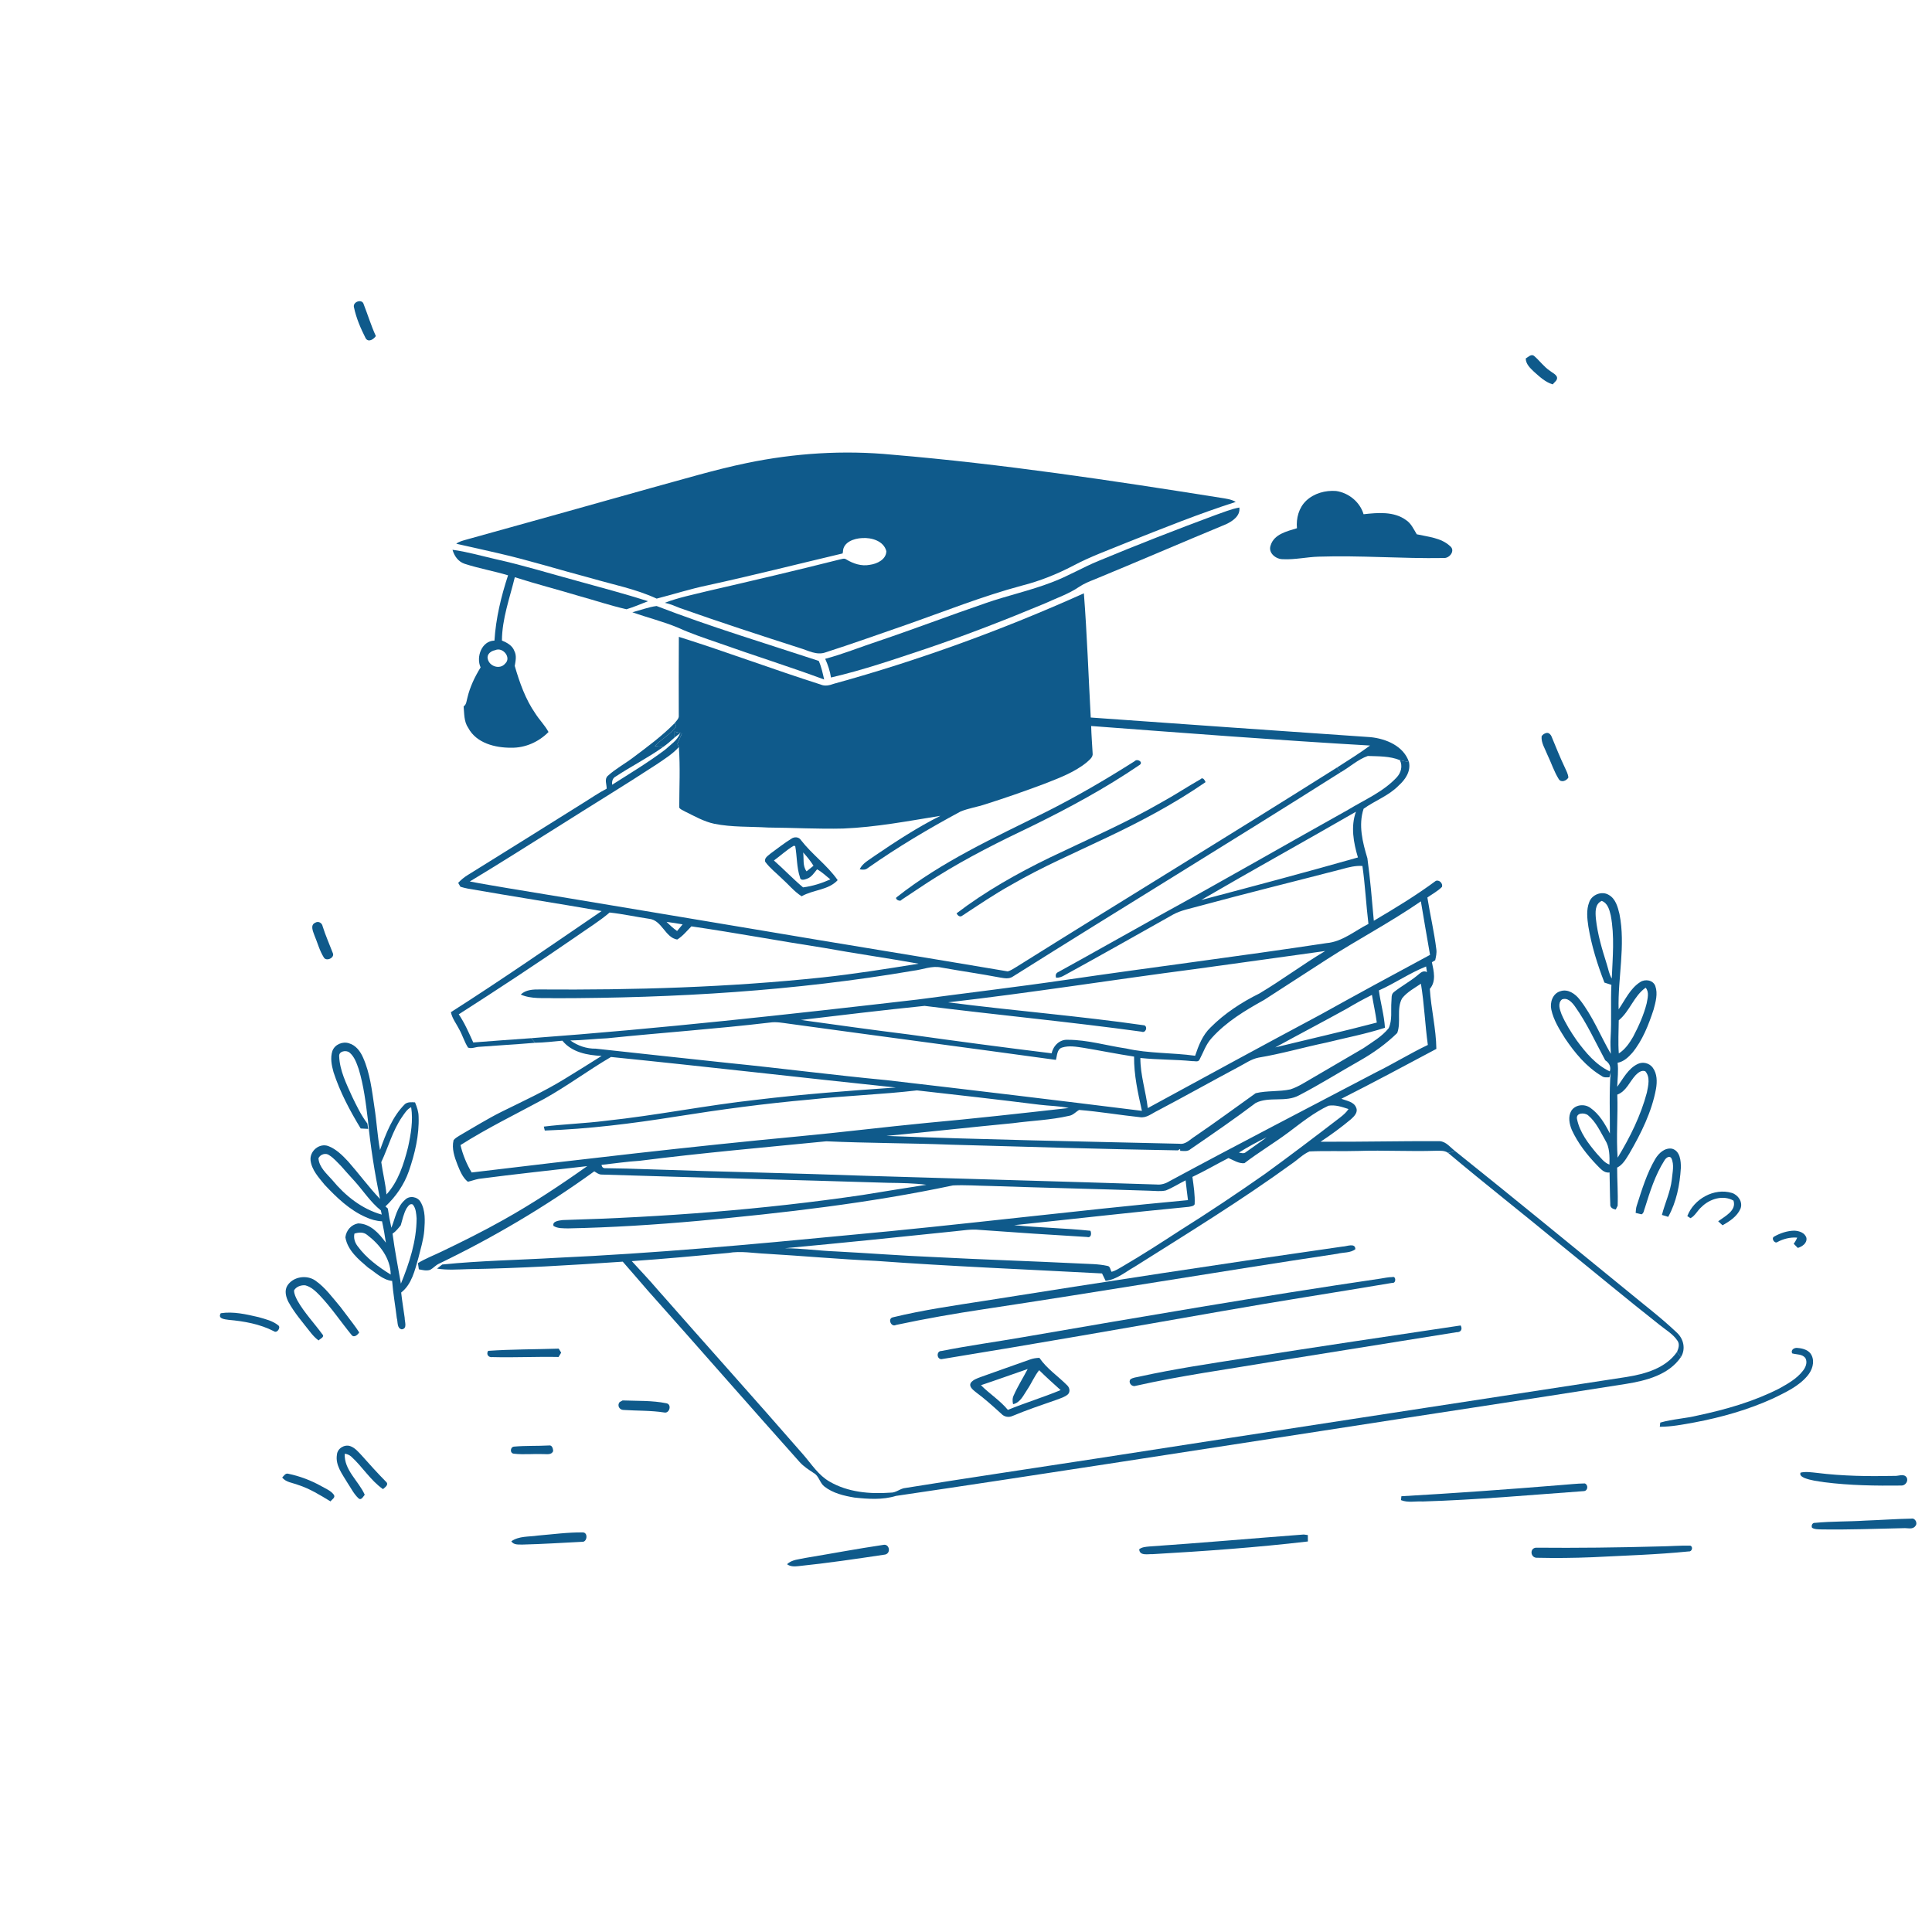 <svg width="197" height="197" viewBox="0 0 197 197" fill="none" xmlns="http://www.w3.org/2000/svg">
<g clip-path="url(#clip0_1_37110)">
<path d="M36.097 31.349C35.923 30.776 36.933 30.422 37.085 31.028C37.507 32.103 37.842 33.213 38.324 34.265C38.109 34.598 37.557 34.952 37.282 34.485C36.781 33.492 36.324 32.444 36.097 31.349Z" fill="#0F5A8B"/>
<path d="M155.574 36.553C155.826 36.414 156.136 36.047 156.436 36.301C156.996 36.78 157.425 37.401 158.044 37.813C158.287 38.013 158.627 38.14 158.76 38.444C158.843 38.782 158.491 38.959 158.333 39.194C157.569 38.971 156.984 38.409 156.405 37.895C156.021 37.528 155.586 37.124 155.574 36.553Z" fill="#0F5A8B"/>
<path d="M32.153 94.081C32.472 93.894 32.838 94.106 32.899 94.454C33.188 95.381 33.59 96.268 33.934 97.176C34.163 97.661 33.269 98.079 33.017 97.625C32.576 96.924 32.374 96.111 32.053 95.355C31.91 94.948 31.61 94.319 32.153 94.081Z" fill="#0F5A8B"/>
<path d="M76.17 47.211C81.034 46.203 86.043 45.883 90.989 46.364C102.217 47.313 113.365 48.992 124.487 50.76C125.005 50.845 125.545 50.903 126.005 51.179C122.25 52.384 118.59 53.859 114.928 55.312C113.086 56.072 111.203 56.739 109.441 57.678C107.773 58.548 106.02 59.252 104.196 59.714C100.166 60.795 96.291 62.347 92.359 63.725C89.637 64.666 86.922 65.639 84.179 66.52C83.279 66.851 82.405 66.328 81.559 66.08C77.472 64.767 73.39 63.436 69.344 62.005C68.833 61.799 68.327 61.58 67.786 61.466C69.206 60.922 70.706 60.629 72.178 60.262C76.659 59.229 81.137 58.18 85.597 57.055C85.818 57.02 86.074 56.886 86.282 57.038C86.999 57.476 87.838 57.759 88.686 57.594C89.425 57.497 90.362 57.057 90.378 56.203C90.114 55.156 88.869 54.798 87.913 54.866C87.094 54.896 85.974 55.273 85.953 56.249L85.922 56.432C81.338 57.515 76.772 58.675 72.168 59.679C70.408 60.041 68.694 60.597 66.957 61.039C64.837 60.056 62.524 59.615 60.291 58.961C57.126 58.127 54 57.142 50.808 56.41C49.379 56.087 47.953 55.754 46.522 55.443C46.807 55.22 47.168 55.135 47.509 55.035C53.784 53.29 60.06 51.545 66.328 49.775C69.6 48.888 72.848 47.896 76.17 47.211Z" fill="#0F5A8B"/>
<path d="M133.191 51.053C133.993 50.296 135.147 49.983 136.23 50.064C137.51 50.245 138.67 51.181 139.039 52.434C140.48 52.276 142.127 52.124 143.368 53.028C143.895 53.373 144.147 53.961 144.462 54.479C145.613 54.739 146.94 54.833 147.845 55.672C148.439 56.124 147.818 56.947 147.204 56.899C142.956 56.972 138.708 56.62 134.46 56.761C133.245 56.795 132.042 57.082 130.826 57.02C130.113 57.038 129.276 56.382 129.564 55.608C129.916 54.458 131.238 54.173 132.246 53.861C132.15 52.853 132.44 51.762 133.191 51.053Z" fill="#0F5A8B"/>
<path d="M123.881 52.538C124.706 52.259 125.511 51.905 126.373 51.751C126.49 52.605 125.684 53.14 125.016 53.454C120.534 55.31 116.08 57.236 111.596 59.085C111.057 59.294 110.52 59.517 110.037 59.839C108.968 60.568 107.731 60.983 106.565 61.522C102.569 63.19 98.533 64.762 94.431 66.149C91.228 67.217 88.025 68.321 84.733 69.083C84.633 68.421 84.416 67.788 84.143 67.178C85.957 66.695 87.7 65.987 89.481 65.399C93.175 64.154 96.817 62.761 100.505 61.499C102.729 60.726 105.037 60.227 107.236 59.381C108.881 58.767 110.393 57.857 112.017 57.192C115.94 55.56 119.899 54.017 123.881 52.538Z" fill="#0F5A8B"/>
<path d="M46.141 56.06C47.649 56.26 49.111 56.693 50.593 57.028C53.38 57.645 56.106 58.494 58.861 59.236C61.272 59.904 63.69 60.543 66.076 61.301C65.353 61.591 64.625 61.897 63.883 62.124C62.257 61.757 60.674 61.222 59.067 60.778C56.882 60.12 54.667 59.554 52.494 58.858C51.974 60.987 51.195 63.094 51.18 65.312C51.697 65.528 52.249 65.822 52.449 66.385C52.699 66.865 52.571 67.401 52.488 67.903C52.98 69.596 53.575 71.297 54.591 72.759C55.002 73.411 55.564 73.958 55.93 74.641C54.933 75.653 53.554 76.27 52.124 76.243C50.491 76.255 48.575 75.779 47.746 74.223C47.297 73.579 47.347 72.769 47.274 72.032C47.574 71.834 47.567 71.451 47.661 71.139C47.921 70.039 48.415 69.01 49.006 68.052C48.523 66.988 49.119 65.343 50.418 65.32C50.56 63.05 51.097 60.818 51.805 58.663C50.339 58.223 48.823 57.961 47.37 57.486C46.726 57.272 46.318 56.689 46.141 56.06ZM50.491 66.297C50.087 66.364 49.629 66.691 49.729 67.153C49.868 67.948 50.974 68.315 51.509 67.665C52.18 67.053 51.266 65.937 50.491 66.297Z" fill="#0F5A8B"/>
<path d="M85.037 69.719C93.754 67.317 102.274 64.204 110.52 60.498C110.845 64.712 110.989 68.942 111.22 73.163C120.73 73.842 130.241 74.516 139.752 75.166C141.33 75.324 143.136 76.072 143.667 77.703C143.354 77.644 143.042 77.584 142.736 77.507C141.707 77.088 140.562 77.124 139.472 77.084C138.45 77.44 137.629 78.221 136.69 78.752C136.599 78.629 136.42 78.384 136.332 78.261C137.467 77.532 138.615 76.822 139.702 76.02C130.214 75.472 120.739 74.739 111.262 74.029C111.284 74.95 111.361 75.87 111.411 76.791C111.478 77.213 111.084 77.472 110.82 77.725C109.55 78.763 107.984 79.335 106.476 79.929C104.494 80.672 102.494 81.37 100.476 82.009C99.641 82.288 98.758 82.413 97.942 82.749C94.692 84.496 91.512 86.384 88.494 88.507C88.257 88.715 87.948 88.7 87.661 88.633C87.969 87.988 88.64 87.674 89.186 87.267C91.349 85.797 93.546 84.36 95.887 83.188C92.603 83.719 89.319 84.348 85.987 84.483C83.427 84.546 80.868 84.4 78.309 84.381C76.484 84.271 74.637 84.362 72.832 83.998C71.76 83.771 70.804 83.213 69.829 82.738C69.638 82.615 69.381 82.553 69.261 82.347C69.261 80.293 69.373 78.225 69.221 76.174C69.183 76.091 69.109 75.926 69.073 75.843C69.223 75.493 69.375 75.145 69.531 74.798C69.281 74.731 69.032 74.664 68.784 74.596C68.782 74.75 68.781 75.058 68.779 75.21C68.409 75.551 68.024 75.876 67.617 76.17C67.334 76.137 67.053 76.105 66.774 76.07C67.416 75.397 68.263 74.943 68.844 74.21C69.058 74.065 68.875 73.892 68.79 73.742C68.969 73.492 69.265 73.267 69.213 72.923C69.198 70.26 69.21 67.597 69.221 64.937C74.065 66.462 78.829 68.255 83.669 69.796C84.121 70 84.594 69.877 85.037 69.719Z" fill="#0F5A8B"/>
<path d="M64.479 62.428C65.304 62.224 66.107 61.901 66.951 61.793C72.378 63.892 77.963 65.572 83.484 67.39C83.758 67.994 83.888 68.646 84.037 69.288C80.485 67.971 76.867 66.843 73.298 65.57C71.895 65.085 70.485 64.617 69.133 64.002C67.621 63.369 66.02 62.982 64.479 62.428Z" fill="#0F5A8B"/>
<path d="M63.177 142.969C63.254 142.927 63.409 142.84 63.488 142.798C64.972 142.858 66.487 142.79 67.948 143.087C68.529 143.189 68.273 144.147 67.736 144.027C66.359 143.812 64.962 143.862 63.577 143.768C63.157 143.766 62.905 143.312 63.177 142.969Z" fill="#0F5A8B"/>
<path d="M52.424 147.506C53.602 147.4 54.792 147.456 55.976 147.39C56.297 147.329 56.393 147.713 56.405 147.954C56.249 148.381 55.743 148.264 55.393 148.269C54.4 148.229 53.4 148.344 52.413 148.231C51.963 148.206 52.011 147.529 52.424 147.506Z" fill="#0F5A8B"/>
<path d="M190.194 155.051C191.762 154.997 193.328 154.878 194.896 154.849C195.29 154.762 195.571 155.332 195.298 155.609C195.026 155.992 194.499 155.792 194.113 155.822C191.288 155.88 188.462 155.997 185.636 155.947C185.342 155.93 185.017 155.953 184.765 155.776C184.672 155.545 184.799 155.253 185.082 155.28C186.779 155.114 188.491 155.161 190.194 155.051Z" fill="#0F5A8B"/>
<path d="M82.122 158.858C84.766 158.42 87.401 157.921 90.052 157.529C90.681 157.377 90.885 158.358 90.262 158.512C87.315 158.953 84.364 159.391 81.397 159.695C81.005 159.737 80.581 159.749 80.252 159.497C80.751 159.02 81.484 159.003 82.122 158.858Z" fill="#0F5A8B"/>
<path d="M64.554 77.246C66.02 76.147 67.503 75.052 68.79 73.742C68.875 73.892 69.058 74.065 68.844 74.21C68.263 74.943 67.417 75.397 66.774 76.07C67.053 76.105 67.334 76.137 67.617 76.17C66.076 77.27 64.379 78.127 62.8 79.167C62.469 79.327 62.376 79.671 62.419 80.018C64.235 78.865 66.082 77.751 67.803 76.459C68.361 75.943 69.069 75.506 69.35 74.768C69.154 74.908 68.963 75.056 68.779 75.21C68.781 75.058 68.783 74.75 68.784 74.596C69.033 74.664 69.281 74.731 69.531 74.798C69.375 75.145 69.223 75.493 69.073 75.843C69.11 75.926 69.183 76.091 69.221 76.174C68.579 76.893 67.749 77.397 66.963 77.936C63.657 80.1 60.277 82.145 56.945 84.264C53.936 86.143 50.947 88.053 47.905 89.881C49.209 90.141 50.523 90.339 51.834 90.572C60.262 91.955 68.683 93.379 77.107 94.783C85.651 96.236 94.214 97.6 102.757 99.05C103.069 98.964 103.338 98.773 103.615 98.61C114.499 91.791 125.47 85.116 136.332 78.261C136.421 78.384 136.599 78.629 136.69 78.752C125.601 85.774 114.383 92.59 103.275 99.579C102.882 99.85 102.398 99.745 101.963 99.674C99.979 99.296 97.979 99.017 95.991 98.658C95.027 98.44 94.087 98.871 93.136 98.981C81.066 101.045 68.8 101.776 56.564 101.786C55.404 101.736 54.192 101.895 53.098 101.411C53.607 100.916 54.356 100.882 55.023 100.891C64.65 100.962 74.292 100.678 83.871 99.664C87.151 99.31 90.41 98.79 93.669 98.265C90.47 97.69 87.249 97.238 84.05 96.657C79.527 95.96 75.027 95.118 70.499 94.458C70.037 94.924 69.618 95.456 69.052 95.803C67.811 95.599 67.505 93.821 66.183 93.686C64.841 93.49 63.511 93.192 62.161 93.048C61.097 93.956 59.896 94.685 58.758 95.491C54.816 98.211 50.812 100.845 46.778 103.427C47.386 104.321 47.809 105.318 48.257 106.297C50.225 106.139 52.193 106.003 54.163 105.861C54.263 105.978 54.465 106.211 54.567 106.328C52.674 106.493 50.779 106.592 48.886 106.74C48.502 106.747 48.092 106.965 47.724 106.82C47.353 106.238 47.164 105.564 46.828 104.964C46.535 104.383 46.108 103.858 45.976 103.208C51.178 99.891 56.251 96.376 61.345 92.898C56.801 92.107 52.243 91.403 47.699 90.608C47.444 90.56 47.195 90.491 46.947 90.42C46.889 90.32 46.776 90.122 46.72 90.023C47.005 89.72 47.324 89.448 47.68 89.233C51.634 86.78 55.577 84.312 59.519 81.843C60.295 81.361 61.047 80.843 61.859 80.42C61.874 79.995 61.603 79.456 61.968 79.117C62.755 78.396 63.708 77.89 64.554 77.246ZM67.965 94.002C68.303 94.333 68.65 94.66 69.04 94.931C69.231 94.708 69.419 94.483 69.604 94.256C69.061 94.152 68.513 94.079 67.965 94.002Z" fill="#0F5A8B"/>
<path d="M172.048 124.004C172.71 122.263 174.77 121.092 176.6 121.64C177.242 121.846 177.735 122.575 177.471 123.246C177.131 124.035 176.363 124.535 175.64 124.939C175.488 124.803 175.341 124.666 175.197 124.529C175.87 124.027 177.09 123.441 176.759 122.423C175.686 121.811 174.312 122.252 173.489 123.081C173.085 123.425 172.852 123.97 172.375 124.216C172.292 124.164 172.131 124.056 172.048 124.004Z" fill="#0F5A8B"/>
<path d="M157.648 74.749C157.915 74.656 158.142 74.914 158.225 75.145C158.654 76.18 159.066 77.222 159.549 78.234C159.699 78.573 159.897 78.908 159.922 79.289C159.722 79.621 159.179 79.839 158.937 79.437C158.452 78.658 158.177 77.769 157.777 76.945C157.544 76.338 157.131 75.747 157.194 75.072C157.304 74.906 157.454 74.799 157.648 74.749Z" fill="#0F5A8B"/>
<path d="M115.689 77.621C115.982 77.294 116.659 77.752 116.155 78.029C112.684 80.389 108.987 82.388 105.222 84.233C101.919 85.807 98.637 87.446 95.532 89.389C94.31 90.141 93.136 90.966 91.934 91.746C91.782 92.015 91.155 91.645 91.447 91.474C96.026 87.852 101.372 85.416 106.571 82.834C109.703 81.266 112.733 79.496 115.689 77.621Z" fill="#0F5A8B"/>
<path d="M162.044 92.001C162.302 91.228 163.333 90.816 164.037 91.249C164.738 91.638 164.957 92.475 165.132 93.198C165.773 96.419 164.955 99.68 165.045 102.919C165.719 101.952 166.219 100.791 167.25 100.137C167.758 99.801 168.566 99.93 168.787 100.545C169.061 101.322 168.822 102.165 168.616 102.933C168.102 104.497 167.493 106.076 166.433 107.361C166.03 107.813 165.559 108.256 164.942 108.366C165.042 109.181 164.928 109.999 164.905 110.817C165.513 109.976 166.017 108.954 166.996 108.489C167.516 108.233 168.185 108.398 168.526 108.868C168.98 109.483 168.98 110.295 168.859 111.019C168.424 113.383 167.337 115.563 166.138 117.625C165.803 118.162 165.486 118.76 164.895 119.058C164.894 120.353 164.994 121.652 164.947 122.946C164.899 123.042 164.803 123.231 164.755 123.327C164.428 123.277 164.155 123.119 164.195 122.764C164.147 121.692 164.151 120.62 164.122 119.549C163.556 119.643 163.202 119.164 162.847 118.82C161.821 117.754 160.892 116.567 160.272 115.216C160.024 114.612 159.87 113.866 160.217 113.271C160.626 112.623 161.563 112.527 162.164 112.964C163.077 113.602 163.656 114.601 164.155 115.574C164.168 113.508 164.072 111.434 164.23 109.376C164.199 109.493 164.136 109.73 164.105 109.847C163.835 109.853 163.543 109.897 163.322 109.718C161.765 108.793 160.588 107.369 159.588 105.888C159.01 104.97 158.414 104.022 158.183 102.95C158.018 102.215 158.324 101.299 159.103 101.072C159.87 100.807 160.617 101.33 161.069 101.913C162.396 103.596 163.187 105.616 164.251 107.458C164.226 106.909 164.191 106.363 164.228 105.817C164.338 104.02 164.222 102.219 164.309 100.422C164.068 100.347 163.833 100.27 163.599 100.191C162.879 98.342 162.285 96.436 161.96 94.476C161.84 93.658 161.738 92.79 162.044 92.001ZM162.729 93.691C162.898 95.274 163.362 96.809 163.841 98.323C163.997 98.812 164.078 99.337 164.347 99.783C164.436 97.636 164.649 95.459 164.241 93.331C164.105 92.761 163.932 92.09 163.322 91.863C162.608 92.182 162.673 93.038 162.729 93.691ZM165.059 104.035C165.049 105.161 164.98 106.29 165.065 107.415C165.707 107.011 166.148 106.365 166.523 105.72C167.092 104.637 167.604 103.51 167.904 102.319C167.997 101.786 168.189 101.174 167.802 100.711C166.592 101.561 166.192 103.112 165.059 104.035ZM159.218 103.402C159.624 104.354 160.182 105.236 160.771 106.086C161.686 107.329 162.718 108.577 164.145 109.247C164.301 108.773 164.076 108.369 163.681 108.115C162.679 106.265 161.813 104.324 160.582 102.606C160.284 102.196 159.83 101.68 159.264 101.911C158.808 102.302 159.047 102.933 159.218 103.402ZM166.781 109.63C166.163 110.295 165.823 111.278 164.911 111.615C164.986 113.758 164.79 115.905 164.945 118.046C166.207 115.969 167.302 113.766 167.927 111.407C168.064 110.697 168.295 109.839 167.766 109.233C167.379 109.085 167.035 109.376 166.781 109.63ZM160.8 114.089C161.073 115.461 161.956 116.605 162.839 117.65C163.227 118.05 163.56 118.558 164.111 118.748C164.13 117.902 164.141 116.994 163.676 116.251C163.168 115.372 162.737 114.393 161.94 113.731C161.586 113.423 160.678 113.445 160.8 114.089Z" fill="#0F5A8B"/>
<path d="M142.737 77.507C143.042 77.584 143.354 77.644 143.668 77.703C143.87 78.656 143.294 79.496 142.619 80.099C141.607 81.143 140.201 81.632 139.043 82.465C138.491 84.129 138.941 85.893 139.429 87.513C139.72 89.627 139.893 91.761 140.084 93.886C142.238 92.615 144.391 91.312 146.4 89.822C146.744 89.677 147.148 90.075 147.034 90.433C146.602 90.872 146.042 91.159 145.545 91.516C145.826 93.279 146.24 95.018 146.457 96.79C146.513 97.169 146.423 97.544 146.344 97.913C146.261 97.963 146.092 98.065 146.007 98.115C146.199 99.023 146.463 100.056 145.794 100.835C145.922 102.875 146.438 104.92 146.461 106.953C143.248 108.662 140.03 110.393 136.777 112.036C137.309 112.257 138.06 112.328 138.289 112.957C138.493 113.417 138.077 113.837 137.762 114.118C136.775 114.945 135.732 115.707 134.656 116.417C138.702 116.443 142.75 116.34 146.798 116.361C147.467 116.405 147.894 117.009 148.391 117.386C148.144 117.442 147.898 117.498 147.654 117.555C147.29 117.288 146.821 117.346 146.4 117.34C143.773 117.425 141.147 117.273 138.521 117.357C136.855 117.407 135.187 117.33 133.525 117.409C132.85 117.696 132.334 118.25 131.732 118.654C126.557 122.411 121.101 125.757 115.695 129.166C114.739 129.702 113.868 130.474 112.736 130.601C112.609 130.349 112.49 130.099 112.371 129.849C104.691 129.437 97.001 129.131 89.329 128.569C85.585 128.402 81.853 128.06 78.111 127.84C76.828 127.786 75.543 127.534 74.264 127.759C70.984 128.054 67.707 128.371 64.421 128.594C65.285 129.545 66.176 130.47 67.007 131.449C71.967 137.09 76.992 142.675 81.922 148.342C82.757 149.306 83.462 150.434 84.598 151.078C86.453 152.161 88.696 152.357 90.801 152.2C91.376 152.227 91.796 151.755 92.355 151.719C98.823 150.674 105.305 149.726 111.778 148.725C129.797 145.926 147.825 143.177 165.847 140.407C167.748 140.105 169.843 139.514 171.001 137.85C171.132 138.021 171.267 138.194 171.402 138.367C170.168 140.195 167.856 140.778 165.803 141.111C155.422 142.756 145.026 144.308 134.639 145.926C120.214 148.14 105.795 150.409 91.357 152.533C89.989 152.954 88.527 152.852 87.123 152.702C86.049 152.521 84.931 152.259 84.058 151.574C83.577 151.205 83.515 150.489 82.965 150.195C82.463 149.862 81.951 149.537 81.545 149.089C76.353 143.277 71.23 137.4 66.043 131.582C65.191 130.607 64.358 129.616 63.5 128.648C58.242 129.008 52.978 129.325 47.707 129.412C46.659 129.441 45.602 129.524 44.562 129.354C44.737 129.214 44.912 129.071 45.093 128.939C48.971 128.542 52.874 128.483 56.766 128.254C66.661 127.802 76.528 126.909 86.384 125.955C97.983 124.903 109.537 123.446 121.134 122.373C121.043 121.701 120.972 121.028 120.893 120.356C120.218 120.689 119.579 121.105 118.879 121.386C118.339 121.511 117.777 121.426 117.228 121.415C111.819 121.234 106.407 121.113 100.997 120.93C99.72 120.911 98.44 120.812 97.167 120.874C88.614 122.686 79.91 123.679 71.21 124.489C66.79 124.885 62.355 125.166 57.915 125.256C57.419 125.239 56.882 125.278 56.441 125.006C56.282 124.514 57.026 124.454 57.369 124.406C67.596 124.112 77.817 123.34 87.94 121.851C90.112 121.486 92.29 121.157 94.464 120.807C93.183 120.645 91.892 120.626 90.603 120.609C80.853 120.305 71.101 120.076 61.351 119.766C61.059 119.772 60.83 119.577 60.597 119.437C55.601 123.052 50.277 126.201 44.723 128.873C44.406 129.029 44.177 129.314 43.865 129.479C43.484 129.612 43.088 129.499 42.709 129.429C42.672 129.218 42.642 129.008 42.615 128.796C43.394 128.317 44.254 127.998 45.072 127.598C47.18 126.586 49.273 125.543 51.312 124.398C54.275 122.742 57.111 120.87 59.877 118.906C56.189 119.335 52.498 119.722 48.819 120.205C48.44 120.276 48.08 120.416 47.705 120.499C47.165 120.068 46.911 119.4 46.655 118.783C46.345 117.988 46.041 117.119 46.249 116.261C46.418 116.041 46.672 115.911 46.901 115.764C48.307 114.952 49.685 114.094 51.137 113.367C53.288 112.305 55.472 111.301 57.521 110.045C58.796 109.256 60.081 108.477 61.345 107.669C59.898 107.6 58.309 107.309 57.346 106.116C56.42 106.199 55.495 106.311 54.568 106.328C54.465 106.211 54.264 105.978 54.163 105.86C67.317 104.891 80.428 103.438 93.527 101.924C98.587 101.245 103.656 100.651 108.708 99.91C117.552 98.615 126.424 97.507 135.261 96.166C136.873 96.028 138.141 94.912 139.535 94.208C139.297 92.242 139.202 90.26 138.922 88.3C138.217 88.252 137.535 88.425 136.867 88.613C131.977 89.883 127.071 91.089 122.196 92.411C121.324 92.657 120.412 92.817 119.612 93.257C115.916 95.339 112.221 97.426 108.502 99.468C108.256 99.614 107.979 99.706 107.69 99.698C107.594 99.416 107.673 99.218 107.927 99.106C111.403 97.194 114.854 95.233 118.323 93.306C124.733 89.789 131.067 86.139 137.45 82.576C139.137 81.549 141.028 80.754 142.398 79.287C142.854 78.821 143.052 78.105 142.737 77.507ZM122.484 91.77C127.819 90.362 133.156 88.942 138.464 87.432C138.015 85.926 137.713 84.292 138.26 82.769C133.017 85.797 127.713 88.721 122.484 91.77ZM135.322 97.805C133.183 99.191 131.042 100.58 128.898 101.959C126.973 103.027 125.039 104.185 123.556 105.841C122.965 106.476 122.7 107.311 122.304 108.061C122.169 108.331 121.805 108.177 121.578 108.2C119.816 108.027 118.042 108.065 116.28 107.879C116.272 109.616 116.838 111.278 117.036 112.988C122.894 109.799 128.748 106.605 134.633 103.465C138.346 101.403 142.075 99.373 145.817 97.365C145.495 95.547 145.191 93.727 144.882 91.907C141.798 94.035 138.471 95.778 135.322 97.805ZM121.788 98.821C113.41 99.91 105.064 101.247 96.669 102.205C103.335 103.061 110.045 103.594 116.698 104.552C117.063 104.739 116.798 105.368 116.407 105.197C109.046 104.189 101.647 103.49 94.277 102.567C90.07 102.996 85.862 103.504 81.661 104.002C85.322 104.51 88.981 105.022 92.65 105.478C97.507 106.159 102.369 106.807 107.236 107.403C107.392 106.63 108.058 105.968 108.883 106.024C110.893 106.024 112.842 106.622 114.824 106.909C117.136 107.434 119.524 107.326 121.863 107.652C122.213 106.611 122.619 105.549 123.431 104.773C124.86 103.333 126.592 102.205 128.406 101.307C130.699 99.945 132.837 98.332 135.128 96.972C130.682 97.588 126.236 98.213 121.788 98.821ZM140.601 100.991C140.767 102.267 141.142 103.513 141.219 104.799C139.266 105.43 137.244 105.816 135.255 106.307C132.94 106.788 130.665 107.455 128.331 107.842C127.584 107.992 126.955 108.45 126.29 108.794C123.529 110.264 120.801 111.797 118.035 113.254C117.45 113.531 116.894 114.039 116.203 113.912C114.145 113.696 112.098 113.342 110.035 113.177C109.687 113.373 109.418 113.719 109 113.779C107.126 114.212 105.193 114.27 103.292 114.527C98.987 114.939 94.687 115.42 90.382 115.826C100.332 116.207 110.293 116.391 120.249 116.624C120.897 116.728 121.345 116.18 121.844 115.872C123.941 114.45 125.974 112.934 128.038 111.47C129.199 111.189 130.418 111.334 131.584 111.078C132.417 110.81 133.144 110.303 133.902 109.877C135.601 108.875 137.309 107.89 139.01 106.89C139.912 106.268 140.905 105.705 141.6 104.841C141.986 104.002 141.809 103.046 141.877 102.151C141.917 101.822 141.827 101.393 142.127 101.162C142.881 100.564 143.739 100.102 144.487 99.491C144.787 99.262 145.082 98.888 145.501 99.123C145.48 98.979 145.436 98.692 145.415 98.548C143.739 99.214 142.246 100.258 140.601 100.991ZM142.965 101.801C142.371 102.884 142.89 104.212 142.471 105.331C141.355 106.424 140.062 107.35 138.704 108.125C136.621 109.298 134.595 110.578 132.473 111.68C131.109 112.438 129.41 111.77 128.04 112.465C125.874 114.102 123.631 115.637 121.394 117.174C121.099 117.442 120.703 117.361 120.343 117.346C120.339 117.3 120.334 117.207 120.33 117.161L120.101 117.3C112.384 117.173 104.672 116.932 96.957 116.719C92.725 116.557 88.487 116.565 84.256 116.374C77.907 117.003 71.545 117.559 65.218 118.363C63.919 118.44 62.628 118.64 61.336 118.779C61.376 119.019 61.511 119.133 61.739 119.118C63.211 119.139 64.681 119.169 66.153 119.229C73.533 119.487 80.918 119.622 88.298 119.893C98.177 120.197 108.056 120.462 117.935 120.78C118.402 120.828 118.852 120.687 119.247 120.443C126.219 116.676 133.264 113.044 140.278 109.356C142.077 108.469 143.785 107.413 145.593 106.549C145.305 104.475 145.23 102.374 144.887 100.308C144.218 100.762 143.471 101.153 142.965 101.801ZM137.336 102.848C134.914 104.187 132.461 105.468 130.037 106.799C133.487 105.955 136.954 105.172 140.388 104.268C140.261 103.321 140.049 102.388 139.893 101.447C139.022 101.878 138.171 102.349 137.336 102.848ZM61.918 105.87C60.664 105.92 59.416 106.076 58.157 106.093C58.908 106.632 59.818 106.947 60.747 106.928C65.258 107.419 69.772 107.913 74.285 108.39C79.66 108.929 85.018 109.631 90.397 110.139C99.081 111.147 107.761 112.188 116.438 113.269C116.032 111.449 115.618 109.612 115.639 107.738C113.904 107.473 112.182 107.122 110.451 106.836C109.745 106.734 109.004 106.592 108.308 106.813C107.763 106.972 107.802 107.63 107.667 108.073C98.594 106.826 89.514 105.633 80.441 104.385C79.797 104.302 79.146 104.166 78.494 104.268C72.982 104.922 67.44 105.299 61.918 105.87ZM55.506 112.038C52.642 113.587 49.706 115.012 46.955 116.761C47.188 117.742 47.574 118.687 48.094 119.554C59.237 118.219 70.385 116.911 81.561 115.859C85.864 115.455 90.154 114.92 94.458 114.504C99.302 114.064 104.143 113.523 108.971 112.981C107.99 112.759 106.978 112.771 105.986 112.644C101.828 112.124 97.663 111.649 93.498 111.184C89.86 111.609 86.195 111.726 82.553 112.121C77.971 112.525 73.411 113.142 68.869 113.864C64.458 114.564 60.016 115.124 55.551 115.278C55.526 115.178 55.475 114.976 55.45 114.876C57.542 114.616 59.66 114.552 61.753 114.285C66.909 113.739 71.997 112.704 77.149 112.14C81.868 111.57 86.607 111.213 91.345 110.891C81.663 109.879 71.988 108.754 62.301 107.777C60.002 109.117 57.844 110.737 55.506 112.038ZM131.405 115.447C129.933 116.549 128.348 117.488 126.892 118.606C126.311 118.664 125.782 118.3 125.264 118.083C124.031 118.712 122.838 119.416 121.586 120.004C121.711 120.928 121.863 121.857 121.815 122.794C121.709 123.006 121.424 123.008 121.222 123.058C115.28 123.623 109.349 124.312 103.41 124.926C105.997 125.187 108.602 125.228 111.19 125.497C111.317 125.803 111.265 126.259 110.818 126.13C107.161 125.913 103.504 125.674 99.851 125.405C99.008 125.316 98.169 125.472 97.334 125.551C91.57 126.153 85.805 126.747 80.035 127.277C81.774 127.288 83.5 127.54 85.237 127.604C88.565 127.777 91.89 128.04 95.222 128.177C100.16 128.437 105.103 128.59 110.043 128.833C111.003 128.887 111.98 128.869 112.923 129.081C113.212 129.112 113.212 129.489 113.344 129.681C113.764 129.575 114.125 129.325 114.497 129.112C116.469 127.961 118.387 126.721 120.301 125.476C123.24 123.633 126.126 121.703 128.968 119.714C131.563 117.832 134.116 115.891 136.657 113.939C136.975 113.692 137.281 113.425 137.504 113.086C136.852 112.871 136.144 112.627 135.455 112.748C133.979 113.442 132.702 114.473 131.405 115.447ZM126.332 117.523C126.569 117.571 126.848 117.667 127.052 117.469C127.75 116.967 128.468 116.488 129.152 115.966C128.19 116.44 127.238 116.947 126.332 117.523Z" fill="#0F5A8B"/>
<path d="M180.895 126.095C181.521 125.739 182.234 125.499 182.96 125.487C183.452 125.505 184.045 125.699 184.197 126.23C184.279 126.769 183.762 127.109 183.316 127.248C183.173 127.105 183.033 126.963 182.898 126.822C183.044 126.63 183.164 126.42 183.254 126.197C182.542 126.141 181.854 126.316 181.23 126.649C180.963 126.844 180.57 126.278 180.895 126.095Z" fill="#0F5A8B"/>
<path d="M126.994 138.479C134.303 137.334 141.621 136.24 148.939 135.153C149.155 135.539 148.956 135.862 148.52 135.841C142.306 136.83 136.094 137.827 129.884 138.827C125.18 139.624 120.445 140.262 115.79 141.311C115.416 141.447 115.018 140.993 115.259 140.653C115.538 140.445 115.905 140.443 116.232 140.357C119.791 139.577 123.396 139.041 126.994 138.479Z" fill="#0F5A8B"/>
<path d="M183.599 150.158C184.153 150.035 184.722 150.13 185.278 150.187C187.887 150.512 190.521 150.549 193.145 150.493C193.564 150.536 194.116 150.214 194.414 150.647C194.613 150.999 194.305 151.463 193.914 151.476C191.279 151.507 188.631 151.472 186.013 151.136C185.332 151.034 184.639 150.955 183.997 150.705C183.783 150.605 183.462 150.439 183.599 150.158Z" fill="#0F5A8B"/>
<path d="M118.389 81.838C119.751 81.093 121.047 80.233 122.396 79.466C122.656 79.187 122.84 79.554 122.929 79.75C119.77 81.936 116.363 83.742 112.896 85.385C109.616 86.953 106.268 88.392 103.121 90.22C101.407 91.168 99.787 92.276 98.15 93.348C97.894 93.565 97.669 93.377 97.536 93.132C100.48 90.885 103.725 89.056 107.053 87.44C110.851 85.614 114.733 83.948 118.389 81.838Z" fill="#0F5A8B"/>
<path d="M80.691 85.522C81.005 85.297 81.474 85.329 81.682 85.678C82.813 87.138 84.36 88.229 85.416 89.746C84.46 90.78 82.908 90.712 81.742 91.391C80.972 90.907 80.403 90.181 79.729 89.583C79.158 89.021 78.508 88.527 78.031 87.879C77.892 87.478 78.335 87.251 78.577 87.026C79.277 86.518 79.956 85.976 80.691 85.522ZM80.926 86.243C80.203 86.67 79.591 87.251 78.914 87.742C79.926 88.633 80.853 89.616 81.886 90.483C82.848 90.36 83.785 90.064 84.67 89.668C84.224 89.321 83.818 88.91 83.315 88.642C83.013 89.004 82.75 89.446 82.277 89.606C82.042 89.697 81.607 89.835 81.567 89.448C81.226 88.423 81.278 87.323 81.086 86.272C81.045 86.264 80.965 86.251 80.926 86.243ZM81.894 86.922C81.99 87.559 81.817 88.306 82.246 88.848C82.482 88.662 82.719 88.471 82.95 88.277C82.642 87.792 82.286 87.34 81.894 86.922Z" fill="#0F5A8B"/>
<path d="M33.894 107.163C34.131 106.503 34.935 106.161 35.589 106.382C36.289 106.582 36.753 107.213 37.028 107.855C37.73 109.437 37.925 111.174 38.175 112.871C38.407 114.329 38.481 115.809 38.75 117.263C39.354 115.593 40.01 113.844 41.299 112.573C41.593 112.348 41.972 112.386 42.319 112.405C42.511 112.873 42.682 113.356 42.684 113.867C42.755 115.76 42.303 117.634 41.691 119.414C41.212 120.791 40.362 122.017 39.304 123.015C39.364 123.069 39.485 123.177 39.546 123.229C39.639 123.889 39.758 124.543 39.908 125.193C40.301 124.208 40.466 123.048 41.318 122.326C41.757 121.882 42.578 122.019 42.88 122.555C43.4 123.421 43.331 124.485 43.263 125.455C43.181 126.415 42.892 127.338 42.661 128.269C42.303 129.522 41.99 130.953 40.907 131.796C40.997 132.657 41.149 133.51 41.264 134.368C41.255 134.77 41.568 135.478 40.964 135.549C40.453 135.449 40.581 134.781 40.46 134.4C40.308 133.133 40.081 131.874 39.983 130.603L39.954 130.609C38.998 130.493 38.298 129.751 37.525 129.247C36.555 128.417 35.439 127.496 35.218 126.165C35.303 125.458 35.801 124.879 36.509 124.747C37.765 124.762 38.665 125.778 39.348 126.715C39.239 125.984 39.114 125.255 38.954 124.533C38.377 124.508 37.821 124.348 37.297 124.108C35.643 123.385 34.318 122.101 33.098 120.803C32.499 120.064 31.782 119.302 31.666 118.317C31.568 117.371 32.553 116.532 33.469 116.857C34.277 117.167 34.916 117.802 35.495 118.425C36.603 119.679 37.594 121.038 38.746 122.251C38.209 119.591 37.773 116.907 37.515 114.206C37.301 112.465 37.09 110.709 36.58 109.027C36.364 108.413 36.147 107.74 35.628 107.315C35.281 107.049 34.531 107.184 34.585 107.715C34.645 109.173 35.316 110.499 35.901 111.807C36.361 112.757 36.82 113.721 37.463 114.568C37.492 114.747 37.517 114.927 37.542 115.11C37.286 115.097 37.032 115.081 36.778 115.068C35.676 113.248 34.666 111.355 34.008 109.325C33.815 108.629 33.661 107.867 33.894 107.163ZM40.995 113.892C40.029 115.299 39.596 116.971 38.877 118.498C39.031 119.6 39.308 120.684 39.408 121.796C40.62 120.464 41.172 118.696 41.605 116.986C41.899 115.649 42.138 114.262 41.924 112.896C41.501 113.102 41.257 113.521 40.995 113.892ZM32.472 118.104C32.538 119.031 33.309 119.67 33.883 120.326C35.202 121.924 36.899 123.285 38.925 123.848C38.902 123.741 38.858 123.529 38.837 123.423C37.78 122.58 37.049 121.426 36.153 120.432C35.691 119.926 35.231 119.418 34.781 118.902C34.396 118.521 34.046 118.094 33.586 117.804C33.23 117.515 32.653 117.698 32.472 118.104ZM41.445 123.227C41.157 123.76 41.032 124.362 40.864 124.939C40.612 125.249 40.362 125.566 40.027 125.793C40.251 127.502 40.583 129.195 40.88 130.891C41.745 128.775 42.473 126.549 42.48 124.237C42.438 123.746 42.419 123.206 42.084 122.815C41.774 122.68 41.599 123.021 41.445 123.227ZM36.141 125.787C36.037 126.251 36.185 126.707 36.47 127.076C37.355 128.281 38.577 129.185 39.839 129.962C39.818 128.287 38.71 126.88 37.428 125.913C37.055 125.605 36.57 125.657 36.141 125.787Z" fill="#0F5A8B"/>
<path d="M168.779 118.179C169.133 117.592 169.739 117.009 170.484 117.127C171.315 117.35 171.407 118.371 171.392 119.087C171.288 120.803 170.943 122.565 170.101 124.079C169.941 124.031 169.622 123.933 169.462 123.883C169.77 122.667 170.332 121.519 170.472 120.257C170.532 119.547 170.745 118.766 170.42 118.094C170.199 117.775 169.839 118.106 169.714 118.331C168.777 119.808 168.246 121.494 167.729 123.15C167.625 123.373 167.635 123.698 167.384 123.821C167.234 123.785 166.934 123.714 166.784 123.677C166.803 123.425 166.813 123.175 166.894 122.936C167.417 121.313 167.912 119.658 168.779 118.179Z" fill="#0F5A8B"/>
<path d="M147.654 117.556C147.898 117.498 148.144 117.442 148.391 117.386C154.279 122.096 160.105 126.88 165.949 131.644C167.635 133.044 169.391 134.368 170.978 135.88C171.671 136.503 171.908 137.552 171.402 138.367C171.267 138.194 171.132 138.021 171.001 137.85C171.148 137.502 171.288 137.088 171.067 136.74C170.619 136.038 169.866 135.62 169.235 135.105C165.832 132.425 162.504 129.653 159.135 126.928C155.328 123.779 151.436 120.734 147.654 117.556Z" fill="#0F5A8B"/>
<path d="M136.879 127.111C137.304 127.109 138.195 126.688 138.202 127.375C137.698 127.777 136.971 127.682 136.371 127.842C124.349 129.649 112.363 131.68 100.341 133.492C97.332 133.943 94.337 134.466 91.363 135.101C90.855 135.366 90.489 134.445 91.034 134.325C94.122 133.575 97.275 133.125 100.414 132.636C112.556 130.711 124.709 128.848 136.879 127.111Z" fill="#0F5A8B"/>
<path d="M140.745 130.378C141.157 130.314 141.567 130.222 141.988 130.218C142.356 130.091 142.373 130.876 141.973 130.809C136.145 131.794 130.299 132.686 124.477 133.717C114.987 135.382 105.493 137.044 95.987 138.592C95.487 138.571 95.478 137.736 96.009 137.754C98.754 137.205 101.532 136.832 104.291 136.351C116.426 134.262 128.562 132.169 140.745 130.378Z" fill="#0F5A8B"/>
<path d="M159.11 151.43C159.938 151.374 160.765 151.269 161.596 151.261C161.973 151.403 161.921 152.013 161.507 152.044C156.032 152.438 150.559 152.937 145.07 153.102C144.339 153.058 143.547 153.25 142.856 152.964C142.866 152.864 142.883 152.665 142.893 152.567C148.302 152.259 153.708 151.871 159.11 151.43Z" fill="#0F5A8B"/>
<path d="M54.848 156.576C56.378 156.448 57.909 156.234 59.446 156.257C59.987 156.28 59.87 157.271 59.35 157.213C57.334 157.315 55.318 157.446 53.298 157.494C52.898 157.479 52.39 157.561 52.136 157.161C52.93 156.603 53.936 156.717 54.848 156.576Z" fill="#0F5A8B"/>
<path d="M169.184 157.685C170.238 157.673 171.294 157.583 172.35 157.604C172.675 157.712 172.525 158.244 172.191 158.194C168.932 158.525 165.651 158.614 162.381 158.785C160.473 158.866 158.56 158.881 156.652 158.839C156.048 158.787 155.971 157.873 156.613 157.813C160.803 157.852 164.994 157.8 169.184 157.685Z" fill="#0F5A8B"/>
<path d="M29.288 131.111C29.873 130.168 31.274 129.953 32.163 130.582C33.18 131.292 33.907 132.321 34.704 133.254C35.146 133.825 35.572 134.41 36.014 134.986C36.23 135.266 36.431 135.563 36.626 135.861C36.483 136.103 36.108 136.436 35.86 136.136C34.764 134.797 33.798 133.346 32.603 132.088C32.188 131.661 31.732 131.217 31.139 131.063C30.712 131.015 30.212 131.186 29.985 131.571C29.979 131.948 30.166 132.292 30.331 132.623C31.037 133.864 32.032 134.905 32.868 136.051C33.146 136.334 32.626 136.511 32.484 136.682C32.138 136.43 31.855 136.111 31.595 135.774C30.833 134.799 30.012 133.856 29.415 132.765C29.161 132.263 28.984 131.63 29.288 131.111Z" fill="#0F5A8B"/>
<path d="M22.509 133.906C23.798 133.704 25.114 134.016 26.37 134.306C27.061 134.508 27.803 134.676 28.375 135.143C28.669 135.353 28.25 135.976 27.944 135.749C26.509 135.007 24.898 134.722 23.303 134.58C22.922 134.524 22.168 134.472 22.509 133.906Z" fill="#0F5A8B"/>
<path d="M49.773 137.742C52.166 137.577 54.573 137.594 56.97 137.515C57.034 137.617 57.161 137.823 57.222 137.925C57.157 138.036 57.022 138.258 56.957 138.367C54.712 138.319 52.468 138.44 50.225 138.379C49.816 138.448 49.546 138.1 49.773 137.742Z" fill="#0F5A8B"/>
<path d="M182.747 138.002C182.56 137.609 183.002 137.384 183.326 137.45C183.864 137.49 184.499 137.682 184.736 138.223C185.057 138.91 184.776 139.712 184.32 140.264C183.414 141.361 182.087 141.959 180.838 142.575C178.274 143.748 175.538 144.522 172.77 145.043C171.606 145.253 170.434 145.486 169.245 145.484C169.257 145.378 169.28 145.164 169.291 145.058C170.538 144.695 171.858 144.643 173.122 144.331C175.971 143.725 178.805 142.917 181.409 141.59C182.289 141.101 183.204 140.591 183.834 139.781C184.111 139.431 184.32 138.946 184.109 138.512C183.81 138.048 183.206 138.137 182.747 138.002Z" fill="#0F5A8B"/>
<path d="M105.029 138.625C105.335 138.512 105.658 138.466 105.983 138.454C106.743 139.572 107.896 140.324 108.833 141.274C109.067 141.509 109.146 141.909 108.9 142.169C108.577 142.456 108.148 142.571 107.753 142.725C106.234 143.254 104.706 143.768 103.221 144.389C102.842 144.556 102.394 144.472 102.113 144.168C101.262 143.396 100.412 142.623 99.487 141.942C99.213 141.715 98.742 141.373 99.008 140.974C99.256 140.674 99.639 140.545 99.993 140.413C101.672 139.822 103.346 139.208 105.029 138.625ZM100.025 141.244C100.899 142.125 101.972 142.796 102.769 143.762C104.541 143.035 106.382 142.477 108.15 141.744C107.407 141.08 106.67 140.411 105.96 139.714C105.477 140.311 105.189 141.034 104.762 141.669C104.366 142.246 104.058 143.014 103.3 143.181C103.227 142.867 103.225 142.538 103.379 142.252C103.786 141.334 104.327 140.482 104.791 139.593C103.202 140.141 101.62 140.713 100.025 141.244Z" fill="#0F5A8B"/>
<path d="M117.188 157.69C122.442 157.331 127.69 156.867 132.94 156.469C133.044 156.482 133.252 156.511 133.356 156.525C133.358 156.688 133.36 157.015 133.36 157.179C128.111 157.792 122.831 158.169 117.554 158.471C117.082 158.443 116.186 158.685 116.163 157.969C116.455 157.744 116.834 157.725 117.188 157.69Z" fill="#0F5A8B"/>
<path d="M34.354 148.339C34.396 147.7 35.112 147.255 35.706 147.454C36.191 147.623 36.529 148.033 36.872 148.398C37.68 149.312 38.503 150.216 39.358 151.088C39.687 151.384 39.263 151.655 39.052 151.842C37.767 150.942 36.953 149.547 35.795 148.506C35.61 148.352 35.396 148.26 35.152 148.233C35.066 149.887 36.562 151.001 37.191 152.413C37.045 152.581 36.837 153.035 36.558 152.781C36.074 152.336 35.787 151.726 35.423 151.188C34.91 150.32 34.182 149.41 34.354 148.339Z" fill="#0F5A8B"/>
<path d="M28.773 150.659C28.948 150.495 29.104 150.182 29.398 150.274C30.574 150.52 31.709 150.949 32.757 151.534C33.2 151.792 33.719 151.982 34.035 152.408C34.242 152.694 33.84 152.898 33.7 153.092C32.642 152.45 31.582 151.79 30.395 151.411C29.843 151.192 29.167 151.155 28.773 150.659Z" fill="#0F5A8B"/>
</g>
<defs>
<clipPath id="clip0_1_37110">
<rect width="197" height="197" fill="white"/>
</clipPath>
</defs>
</svg>
